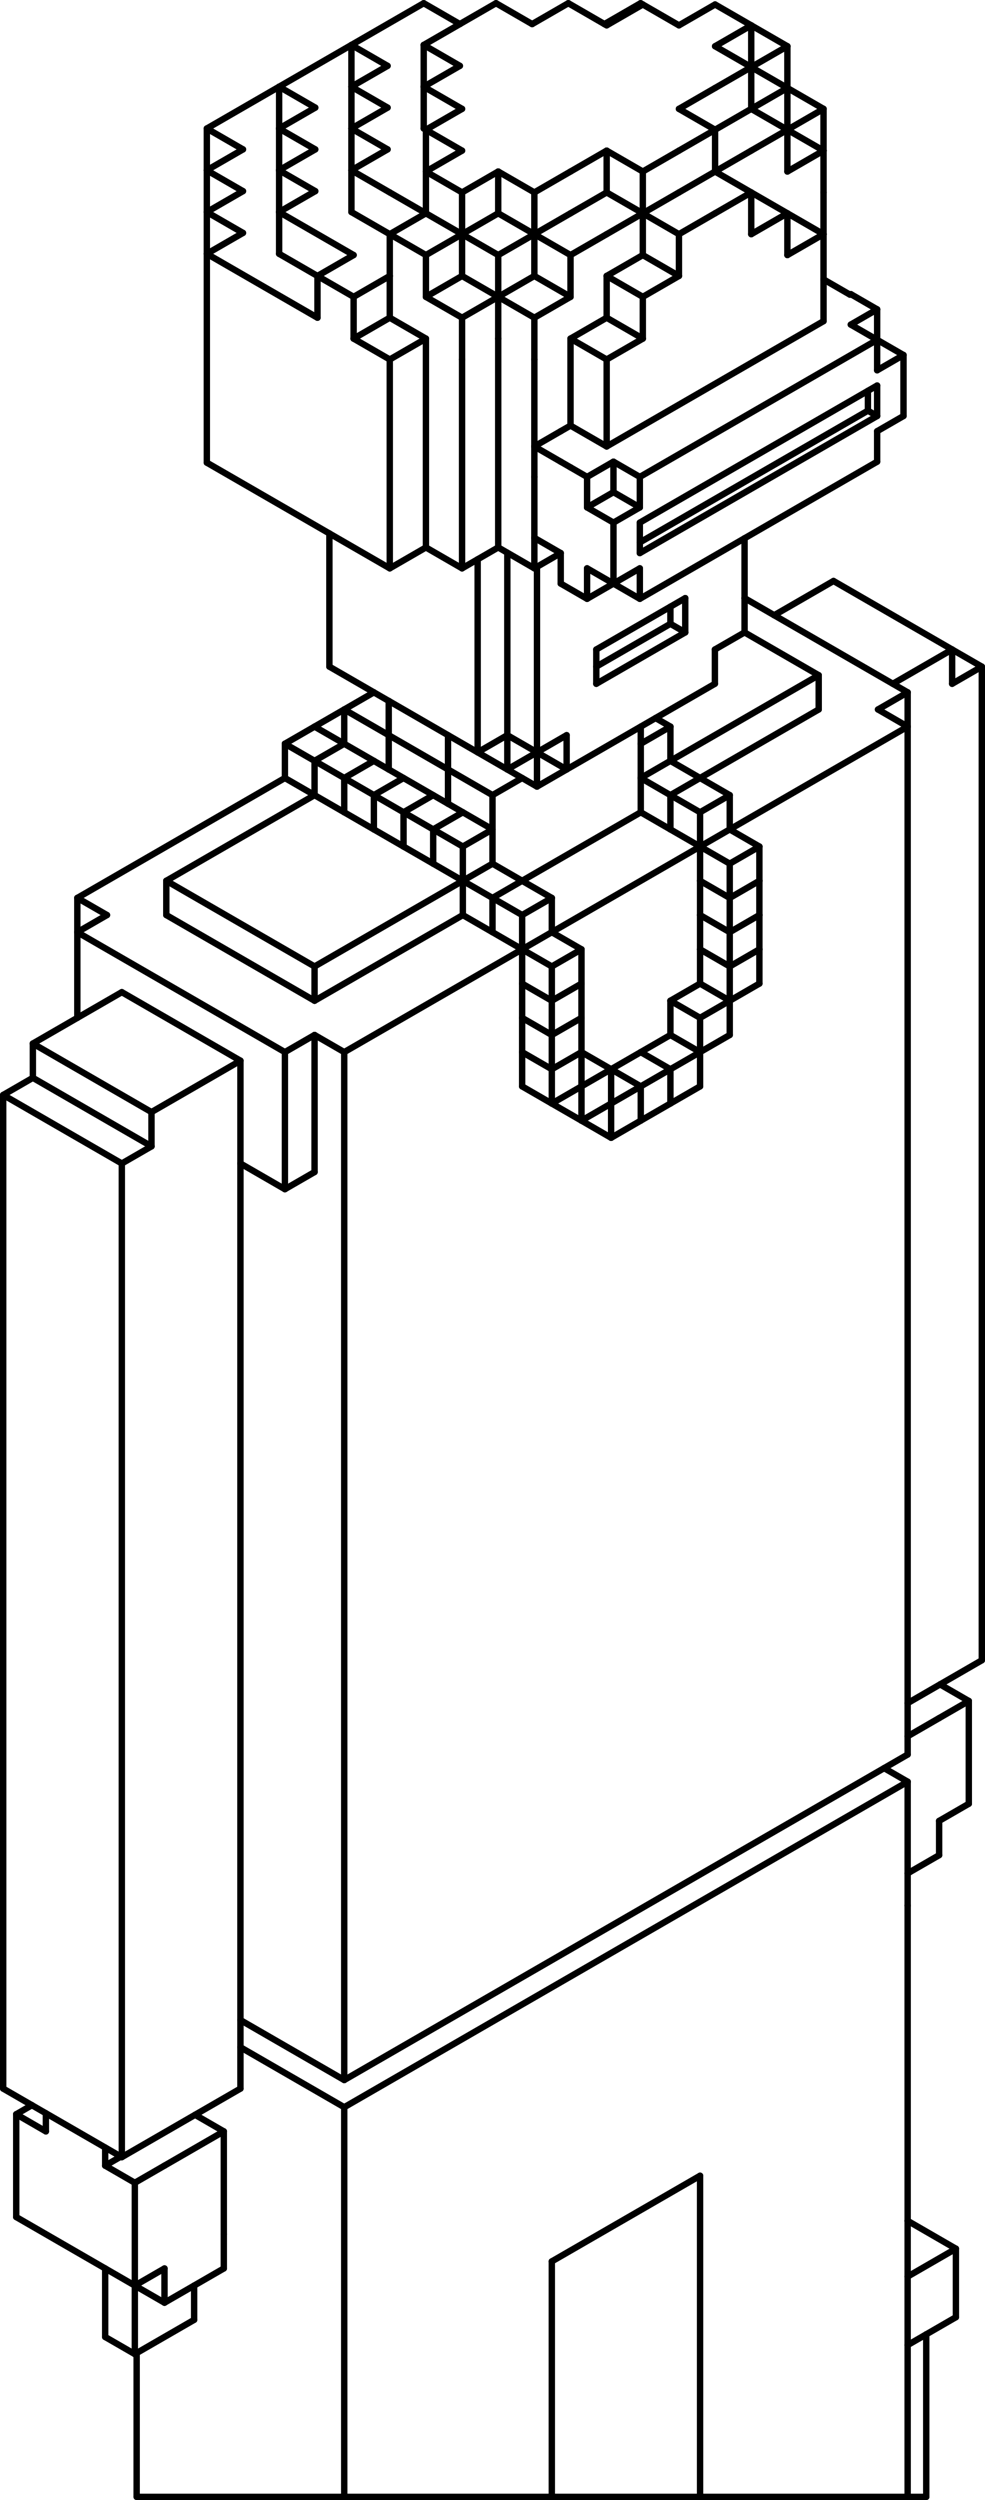 <svg xmlns="http://www.w3.org/2000/svg" viewBox="0 0 461.86 1171.49"><defs><style>.cls-1{fill:none;stroke:#000;stroke-linecap:round;stroke-linejoin:round;stroke-width:3px;}</style></defs><title>Asset 4ALI</title><g id="Layer_2" data-name="Layer 2"><g id="Make2D::Visible::Curves"><line class="cls-1" x1="328.26" y1="1169.99" x2="328.26" y2="1019.52"/><line class="cls-1" x1="425.59" y1="1040.65" x2="425.59" y2="1169.99"/><line class="cls-1" x1="161.41" y1="987.41" x2="161.41" y2="1169.99"/><line class="cls-1" x1="64.07" y1="1169.99" x2="64.07" y2="1102.6"/><line class="cls-1" x1="258.74" y1="1169.99" x2="258.74" y2="1059.66"/><line class="cls-1" x1="434.31" y1="1093.84" x2="434.31" y2="1169.99"/><line class="cls-1" x1="175.31" y1="388.65" x2="175.31" y2="372.59"/><line class="cls-1" x1="189.22" y1="364.56" x2="175.31" y2="372.59"/><line class="cls-1" x1="175.31" y1="388.65" x2="189.22" y2="396.68"/><line class="cls-1" x1="175.31" y1="372.59" x2="189.22" y2="380.62"/><line class="cls-1" x1="217.02" y1="412.73" x2="230.93" y2="404.7"/><line class="cls-1" x1="230.93" y1="404.7" x2="230.93" y2="388.65"/><line class="cls-1" x1="217.02" y1="396.68" x2="230.93" y2="388.65"/><line class="cls-1" x1="342.17" y1="452.87" x2="356.07" y2="444.84"/><line class="cls-1" x1="342.17" y1="436.81" x2="356.07" y2="428.78"/><line class="cls-1" x1="250.56" y1="252.04" x2="250.56" y2="266.31"/><polyline class="cls-1" points="250.56 266.31 262.92 259.17 262.93 259.17"/><line class="cls-1" x1="284.46" y1="209.2" x2="267.51" y2="199.42"/><line class="cls-1" x1="386.15" y1="150.49" x2="284.46" y2="209.2"/><polyline class="cls-1" points="148.86 148.88 139.87 143.69 96.98 118.93"/><line class="cls-1" x1="96.98" y1="118.93" x2="96.98" y2="216.79"/><line class="cls-1" x1="182.76" y1="168.45" x2="165.81" y2="158.67"/><line class="cls-1" x1="284.46" y1="168.45" x2="267.51" y2="158.67"/><line class="cls-1" x1="301.41" y1="158.67" x2="284.46" y2="168.45"/><line class="cls-1" x1="284.46" y1="168.45" x2="284.46" y2="209.2"/><line class="cls-1" x1="386.15" y1="130.92" x2="386.15" y2="150.49"/><line class="cls-1" x1="301.41" y1="139.1" x2="318.35" y2="129.31"/><line class="cls-1" x1="284.46" y1="129.31" x2="301.41" y2="139.1"/><line class="cls-1" x1="301.41" y1="158.67" x2="301.41" y2="139.1"/><line class="cls-1" x1="284.46" y1="148.88" x2="301.41" y2="158.67"/><line class="cls-1" x1="250.56" y1="148.88" x2="267.51" y2="139.1"/><line class="cls-1" x1="233.61" y1="139.1" x2="250.56" y2="148.88"/><line class="cls-1" x1="250.56" y1="168.45" x2="250.56" y2="148.88"/><line class="cls-1" x1="165.81" y1="119.52" x2="148.86" y2="129.31"/><line class="cls-1" x1="165.81" y1="139.1" x2="182.76" y2="129.31"/><line class="cls-1" x1="165.81" y1="158.67" x2="182.76" y2="148.88"/><line class="cls-1" x1="148.87" y1="129.32" x2="165.81" y2="139.1"/><line class="cls-1" x1="182.76" y1="148.88" x2="182.76" y2="129.31"/><line class="cls-1" x1="216.66" y1="148.88" x2="233.61" y2="139.1"/><line class="cls-1" x1="233.61" y1="158.67" x2="233.61" y2="139.1"/><line class="cls-1" x1="216.66" y1="168.45" x2="216.66" y2="148.88"/><line class="cls-1" x1="130.88" y1="99.36" x2="165.81" y2="119.52"/><line class="cls-1" x1="130.88" y1="118.93" x2="148.86" y2="129.31"/><line class="cls-1" x1="216.66" y1="51.02" x2="199.71" y2="60.81"/><line class="cls-1" x1="199.71" y1="80.38" x2="199.71" y2="60.81"/><line class="cls-1" x1="199.71" y1="60.81" x2="216.66" y2="70.59"/><line class="cls-1" x1="216.66" y1="70.59" x2="199.71" y2="80.38"/><line class="cls-1" x1="216.66" y1="90.17" x2="233.61" y2="80.38"/><line class="cls-1" x1="199.71" y1="99.95" x2="199.71" y2="80.38"/><line class="cls-1" x1="199.71" y1="80.38" x2="216.66" y2="90.17"/><line class="cls-1" x1="216.66" y1="109.74" x2="216.66" y2="90.17"/><line class="cls-1" x1="301.41" y1="2.1" x2="284.46" y2="11.88"/><line class="cls-1" x1="318.35" y1="70.59" x2="335.3" y2="60.81"/><line class="cls-1" x1="335.3" y1="80.38" x2="335.3" y2="60.81"/><line class="cls-1" x1="301.41" y1="80.38" x2="318.35" y2="70.59"/><line class="cls-1" x1="284.46" y1="70.59" x2="301.41" y2="80.38"/><line class="cls-1" x1="301.41" y1="99.95" x2="301.41" y2="80.38"/><line class="cls-1" x1="267.51" y1="80.38" x2="284.46" y2="70.59"/><line class="cls-1" x1="250.56" y1="90.17" x2="267.51" y2="80.38"/><line class="cls-1" x1="233.61" y1="80.38" x2="250.56" y2="90.17"/><line class="cls-1" x1="250.56" y1="109.74" x2="250.56" y2="90.17"/><line class="cls-1" x1="198.68" y1="60.22" x2="199.7" y2="60.8"/><line class="cls-1" x1="198.68" y1="40.64" x2="216.66" y2="51.02"/><line class="cls-1" x1="199.71" y1="99.95" x2="216.66" y2="109.74"/><line class="cls-1" x1="199.71" y1="99.95" x2="182.76" y2="109.74"/><line class="cls-1" x1="199.71" y1="119.52" x2="216.66" y2="109.74"/><line class="cls-1" x1="199.71" y1="139.1" x2="216.66" y2="129.31"/><line class="cls-1" x1="182.76" y1="129.31" x2="182.76" y2="109.74"/><line class="cls-1" x1="199.71" y1="139.1" x2="199.71" y2="119.52"/><line class="cls-1" x1="318.35" y1="90.17" x2="335.3" y2="80.38"/><line class="cls-1" x1="352.25" y1="90.17" x2="335.3" y2="80.38"/><line class="cls-1" x1="335.3" y1="99.95" x2="352.25" y2="90.17"/><line class="cls-1" x1="318.35" y1="109.74" x2="335.3" y2="99.95"/><line class="cls-1" x1="301.41" y1="99.95" x2="318.35" y2="109.74"/><line class="cls-1" x1="318.35" y1="129.31" x2="318.35" y2="109.74"/><line class="cls-1" x1="301.41" y1="119.52" x2="318.35" y2="129.31"/><line class="cls-1" x1="335.3" y1="80.38" x2="352.25" y2="70.59"/><line class="cls-1" x1="284.46" y1="90.17" x2="301.41" y2="99.95"/><line class="cls-1" x1="267.51" y1="99.95" x2="284.46" y2="90.17"/><line class="cls-1" x1="284.46" y1="109.74" x2="301.41" y2="99.95"/><line class="cls-1" x1="301.41" y1="119.52" x2="301.41" y2="99.95"/><line class="cls-1" x1="301.41" y1="119.52" x2="284.46" y2="129.31"/><line class="cls-1" x1="250.56" y1="109.74" x2="267.51" y2="99.95"/><line class="cls-1" x1="267.51" y1="119.52" x2="284.46" y2="109.74"/><line class="cls-1" x1="250.56" y1="109.74" x2="267.51" y2="119.52"/><line class="cls-1" x1="267.51" y1="139.1" x2="267.51" y2="119.52"/><line class="cls-1" x1="250.56" y1="129.31" x2="267.51" y2="139.1"/><line class="cls-1" x1="216.66" y1="109.74" x2="233.61" y2="99.95"/><line class="cls-1" x1="233.61" y1="99.95" x2="250.56" y2="109.74"/><line class="cls-1" x1="233.61" y1="119.52" x2="250.56" y2="109.74"/><line class="cls-1" x1="250.56" y1="129.31" x2="233.61" y2="139.1"/><line class="cls-1" x1="250.56" y1="129.31" x2="250.56" y2="109.74"/><line class="cls-1" x1="233.61" y1="139.1" x2="233.61" y2="119.52"/><line class="cls-1" x1="216.66" y1="129.31" x2="216.66" y2="109.74"/><line class="cls-1" x1="182.76" y1="90.17" x2="199.71" y2="99.95"/><line class="cls-1" x1="164.78" y1="79.79" x2="182.76" y2="90.17"/><line class="cls-1" x1="164.78" y1="99.36" x2="182.76" y2="109.74"/><line class="cls-1" x1="164.78" y1="99.36" x2="164.78" y2="79.79"/><line class="cls-1" x1="182.76" y1="266.31" x2="154.45" y2="249.97"/><line class="cls-1" x1="233.61" y1="256.52" x2="216.66" y2="266.31"/><line class="cls-1" x1="250.56" y1="266.31" x2="233.61" y2="256.52"/><polyline class="cls-1" points="300.45 364.55 300.45 348.51 300.45 340.47"/><line class="cls-1" x1="314.35" y1="356.53" x2="383.88" y2="316.4"/><line class="cls-1" x1="411.69" y1="332.45" x2="425.59" y2="340.48"/><line class="cls-1" x1="328.26" y1="364.56" x2="383.88" y2="332.45"/><line class="cls-1" x1="77.98" y1="428.78" x2="77.98" y2="412.73"/><line class="cls-1" x1="383.88" y1="332.45" x2="383.88" y2="316.4"/><line class="cls-1" x1="77.98" y1="412.73" x2="147.5" y2="452.87"/><line class="cls-1" x1="383.88" y1="316.4" x2="349.12" y2="296.33"/><line class="cls-1" x1="161.41" y1="974.67" x2="425.59" y2="822.15"/><line class="cls-1" x1="112.75" y1="946.58" x2="161.41" y2="974.67"/><line class="cls-1" x1="328.26" y1="396.67" x2="258.74" y2="436.81"/><line class="cls-1" x1="425.59" y1="340.48" x2="342.17" y2="388.65"/><line class="cls-1" x1="425.59" y1="340.48" x2="425.59" y2="822.15"/><line class="cls-1" x1="161.41" y1="493.01" x2="161.41" y2="974.67"/><line class="cls-1" x1="363.03" y1="288.3" x2="425.59" y2="324.42"/><line class="cls-1" x1="425.59" y1="324.42" x2="411.69" y2="332.45"/><line class="cls-1" x1="390.83" y1="272.24" x2="446.45" y2="304.35"/><line class="cls-1" x1="418.64" y1="320.41" x2="446.45" y2="304.35"/><line class="cls-1" x1="112.74" y1="545.19" x2="112.74" y2="978.69"/><line class="cls-1" x1="112.74" y1="497.02" x2="112.74" y2="545.19"/><line class="cls-1" x1="57.12" y1="464.91" x2="112.74" y2="497.02"/><line class="cls-1" x1="36.26" y1="476.95" x2="57.12" y2="464.91"/><line class="cls-1" x1="15.41" y1="488.99" x2="36.26" y2="476.95"/><line class="cls-1" x1="57.12" y1="545.19" x2="57.12" y2="1010.8"/><line class="cls-1" x1="15.41" y1="488.99" x2="71.03" y2="521.11"/><line class="cls-1" x1="71.03" y1="537.16" x2="57.12" y2="545.19"/><line class="cls-1" x1="71.03" y1="521.11" x2="71.03" y2="537.16"/><line class="cls-1" x1="57.12" y1="545.19" x2="1.5" y2="513.08"/><line class="cls-1" x1="15.41" y1="505.05" x2="71.03" y2="537.16"/><line class="cls-1" x1="112.74" y1="978.69" x2="57.12" y2="1010.8"/><line class="cls-1" x1="112.74" y1="497.02" x2="71.03" y2="521.11"/><line class="cls-1" x1="57.12" y1="1010.8" x2="14.96" y2="986.46"/><line class="cls-1" x1="133.59" y1="493.01" x2="133.59" y2="557.23"/><line class="cls-1" x1="133.59" y1="493.01" x2="36.26" y2="436.81"/><line class="cls-1" x1="161.41" y1="332.45" x2="230.93" y2="372.59"/><line class="cls-1" x1="230.93" y1="372.59" x2="244.84" y2="364.56"/><line class="cls-1" x1="237.88" y1="258.99" x2="237.88" y2="344.49"/><line class="cls-1" x1="279.6" y1="320.41" x2="321.31" y2="296.33"/><line class="cls-1" x1="279.6" y1="304.35" x2="279.6" y2="320.41"/><line class="cls-1" x1="321.31" y1="280.27" x2="279.6" y2="304.35"/><line class="cls-1" x1="251.79" y1="352.52" x2="265.69" y2="360.55"/><line class="cls-1" x1="335.21" y1="320.41" x2="335.21" y2="304.35"/><line class="cls-1" x1="265.69" y1="360.55" x2="335.21" y2="320.41"/><line class="cls-1" x1="265.69" y1="344.49" x2="265.69" y2="360.55"/><line class="cls-1" x1="251.79" y1="265.6" x2="251.79" y2="352.52"/><line class="cls-1" x1="175.31" y1="324.42" x2="154.45" y2="312.38"/><line class="cls-1" x1="223.97" y1="352.52" x2="182.27" y2="328.43"/><line class="cls-1" x1="251.79" y1="368.58" x2="237.88" y2="360.55"/><polyline class="cls-1" points="154.45 312.38 154.45 296.33 154.45 249.97"/><polyline class="cls-1" points="223.97 352.52 223.97 336.46 223.97 262.08"/><line class="cls-1" x1="251.79" y1="368.58" x2="251.79" y2="352.52"/><line class="cls-1" x1="182.27" y1="360.55" x2="210.07" y2="376.6"/><line class="cls-1" x1="182.27" y1="328.44" x2="182.27" y2="360.55"/><line class="cls-1" x1="210.07" y1="344.49" x2="210.07" y2="376.6"/><line class="cls-1" x1="279.6" y1="312.37" x2="314.35" y2="292.31"/><line class="cls-1" x1="425.59" y1="892.9" x2="425.59" y2="1040.65"/><line class="cls-1" x1="425.59" y1="834.88" x2="425.59" y2="892.9"/><line class="cls-1" x1="425.59" y1="834.88" x2="161.41" y2="987.41"/><line class="cls-1" x1="161.41" y1="987.41" x2="112.74" y2="959.31"/><line class="cls-1" x1="258.74" y1="1059.66" x2="328.26" y2="1019.52"/><line class="cls-1" x1="147.5" y1="372.59" x2="161.41" y2="380.62"/><line class="cls-1" x1="161.41" y1="364.56" x2="175.31" y2="372.59"/><line class="cls-1" x1="161.41" y1="380.62" x2="161.41" y2="364.56"/><line class="cls-1" x1="182.27" y1="360.55" x2="175.31" y2="356.53"/><line class="cls-1" x1="342.17" y1="468.93" x2="356.07" y2="460.9"/><line class="cls-1" x1="230.93" y1="436.81" x2="244.83" y2="444.84"/><line class="cls-1" x1="244.83" y1="444.84" x2="244.83" y2="428.78"/><line class="cls-1" x1="258.74" y1="436.81" x2="258.74" y2="420.76"/><line class="cls-1" x1="63.22" y1="1070.99" x2="63.22" y2="1103.09"/><line class="cls-1" x1="56.67" y1="1010.54" x2="49.32" y2="1014.79"/><line class="cls-1" x1="77.13" y1="1062.96" x2="63.22" y2="1070.99"/><line class="cls-1" x1="77.13" y1="1014.79" x2="63.22" y2="1022.82"/><line class="cls-1" x1="63.22" y1="1022.82" x2="63.22" y2="1070.99"/><line class="cls-1" x1="49.32" y1="1062.96" x2="7.61" y2="1038.87"/><line class="cls-1" x1="63.22" y1="1022.82" x2="49.32" y2="1014.79"/><line class="cls-1" x1="104.94" y1="998.74" x2="104.94" y2="1046.9"/><line class="cls-1" x1="91.03" y1="1087.04" x2="64.07" y2="1102.6"/><line class="cls-1" x1="104.94" y1="1062.96" x2="77.13" y2="1079.01"/><line class="cls-1" x1="77.13" y1="1079.01" x2="63.22" y2="1070.99"/><line class="cls-1" x1="426.45" y1="877.33" x2="440.35" y2="869.31"/><line class="cls-1" x1="262.92" y1="202.06" x2="250.56" y2="209.2"/><line class="cls-1" x1="267.51" y1="218.99" x2="262.92" y2="216.34"/><line class="cls-1" x1="411.29" y1="194.93" x2="300.01" y2="259.17"/><line class="cls-1" x1="411.29" y1="180.65" x2="300.01" y2="244.89"/><line class="cls-1" x1="411.29" y1="180.65" x2="411.29" y2="194.93"/><line class="cls-1" x1="300.01" y1="259.17" x2="300.01" y2="244.89"/><line class="cls-1" x1="411.29" y1="159.24" x2="300.01" y2="223.48"/><line class="cls-1" x1="349.13" y1="252.23" x2="300.01" y2="280.59"/><line class="cls-1" x1="287.65" y1="273.45" x2="300.01" y2="280.59"/><line class="cls-1" x1="275.28" y1="280.59" x2="287.65" y2="273.45"/><line class="cls-1" x1="275.28" y1="266.31" x2="275.28" y2="280.59"/><line class="cls-1" x1="300.01" y1="266.31" x2="287.65" y2="273.45"/><line class="cls-1" x1="300.01" y1="266.31" x2="300.01" y2="280.59"/><line class="cls-1" x1="262.92" y1="259.17" x2="262.92" y2="273.45"/><line class="cls-1" x1="262.92" y1="259.17" x2="250.56" y2="252.03"/><line class="cls-1" x1="250.56" y1="223.48" x2="250.56" y2="252.03"/><line class="cls-1" x1="287.65" y1="244.89" x2="287.65" y2="273.45"/><line class="cls-1" x1="275.28" y1="223.48" x2="267.51" y2="218.99"/><line class="cls-1" x1="287.65" y1="216.34" x2="300.01" y2="223.48"/><line class="cls-1" x1="275.28" y1="223.48" x2="287.65" y2="216.34"/><line class="cls-1" x1="300.01" y1="237.76" x2="287.65" y2="244.89"/><line class="cls-1" x1="300.01" y1="223.48" x2="300.01" y2="237.76"/><line class="cls-1" x1="287.65" y1="244.89" x2="275.28" y2="237.76"/><line class="cls-1" x1="275.28" y1="223.48" x2="275.28" y2="237.76"/><line class="cls-1" x1="287.65" y1="230.62" x2="300.01" y2="237.76"/><line class="cls-1" x1="275.28" y1="237.76" x2="287.65" y2="230.62"/><line class="cls-1" x1="287.65" y1="216.34" x2="287.65" y2="230.62"/><line class="cls-1" x1="262.92" y1="202.06" x2="267.51" y2="199.42"/><line class="cls-1" x1="250.56" y1="209.2" x2="262.92" y2="216.34"/><line class="cls-1" x1="406.96" y1="192.43" x2="406.96" y2="183.15"/><line class="cls-1" x1="300.02" y1="254.17" x2="406.96" y2="192.43"/><line class="cls-1" x1="342.17" y1="404.7" x2="356.07" y2="396.68"/><line class="cls-1" x1="342.17" y1="420.76" x2="356.07" y2="412.73"/><line class="cls-1" x1="356.07" y1="396.68" x2="342.17" y2="388.65"/><line class="cls-1" x1="328.26" y1="396.68" x2="328.26" y2="380.62"/><line class="cls-1" x1="314.35" y1="388.65" x2="328.26" y2="396.68"/><line class="cls-1" x1="342.17" y1="388.65" x2="342.17" y2="372.59"/><line class="cls-1" x1="217.02" y1="412.73" x2="217.02" y2="396.68"/><line class="cls-1" x1="230.93" y1="388.65" x2="217.02" y2="380.62"/><line class="cls-1" x1="203.12" y1="404.7" x2="203.12" y2="388.65"/><line class="cls-1" x1="217.02" y1="380.62" x2="203.12" y2="388.65"/><line class="cls-1" x1="203.12" y1="404.7" x2="217.02" y2="412.73"/><line class="cls-1" x1="203.12" y1="388.65" x2="217.02" y2="396.68"/><line class="cls-1" x1="258.74" y1="501.03" x2="272.65" y2="493.01"/><line class="cls-1" x1="272.65" y1="493.01" x2="272.65" y2="476.95"/><line class="cls-1" x1="258.74" y1="501.03" x2="258.74" y2="484.98"/><line class="cls-1" x1="244.83" y1="493.01" x2="244.83" y2="476.95"/><line class="cls-1" x1="244.83" y1="493.01" x2="258.74" y2="501.03"/><line class="cls-1" x1="342.17" y1="372.59" x2="328.26" y2="364.56"/><line class="cls-1" x1="314.35" y1="388.65" x2="314.35" y2="372.59"/><line class="cls-1" x1="328.26" y1="364.56" x2="314.35" y2="372.59"/><line class="cls-1" x1="314.35" y1="372.59" x2="328.26" y2="380.62"/><line class="cls-1" x1="328.26" y1="380.62" x2="342.17" y2="372.59"/><line class="cls-1" x1="356.07" y1="412.73" x2="356.07" y2="396.68"/><line class="cls-1" x1="328.26" y1="412.73" x2="328.26" y2="396.68"/><line class="cls-1" x1="342.17" y1="388.65" x2="328.26" y2="396.68"/><line class="cls-1" x1="328.26" y1="412.73" x2="342.17" y2="420.76"/><line class="cls-1" x1="342.17" y1="420.76" x2="342.17" y2="404.7"/><line class="cls-1" x1="328.26" y1="396.68" x2="342.17" y2="404.7"/><line class="cls-1" x1="286.55" y1="533.15" x2="300.45" y2="525.11"/><line class="cls-1" x1="300.45" y1="525.11" x2="300.45" y2="509.06"/><line class="cls-1" x1="286.55" y1="517.09" x2="300.45" y2="509.06"/><line class="cls-1" x1="286.55" y1="533.15" x2="286.55" y2="517.09"/><line class="cls-1" x1="300.45" y1="509.06" x2="286.55" y2="501.03"/><line class="cls-1" x1="272.65" y1="525.11" x2="286.55" y2="533.15"/><line class="cls-1" x1="258.74" y1="517.09" x2="272.65" y2="509.06"/><line class="cls-1" x1="272.65" y1="509.06" x2="272.65" y2="493.01"/><line class="cls-1" x1="258.74" y1="517.09" x2="258.74" y2="501.03"/><line class="cls-1" x1="244.83" y1="509.06" x2="244.83" y2="493.01"/><line class="cls-1" x1="244.83" y1="509.06" x2="258.74" y2="517.09"/><line class="cls-1" x1="314.35" y1="340.48" x2="307.4" y2="336.46"/><line class="cls-1" x1="314.35" y1="356.53" x2="314.35" y2="340.48"/><line class="cls-1" x1="300.45" y1="348.51" x2="314.35" y2="340.48"/><line class="cls-1" x1="328.26" y1="364.56" x2="314.35" y2="356.53"/><line class="cls-1" x1="300.45" y1="380.62" x2="300.45" y2="364.56"/><line class="cls-1" x1="300.45" y1="380.62" x2="314.35" y2="388.65"/><line class="cls-1" x1="328.26" y1="493.01" x2="314.35" y2="484.98"/><line class="cls-1" x1="328.26" y1="509.06" x2="328.26" y2="493.01"/><line class="cls-1" x1="314.35" y1="484.98" x2="300.45" y2="493.01"/><line class="cls-1" x1="314.35" y1="517.09" x2="328.26" y2="509.06"/><line class="cls-1" x1="314.35" y1="501.03" x2="328.26" y2="493.01"/><line class="cls-1" x1="300.45" y1="525.11" x2="314.35" y2="517.09"/><line class="cls-1" x1="314.35" y1="517.09" x2="314.35" y2="501.03"/><line class="cls-1" x1="300.45" y1="509.06" x2="314.35" y2="501.03"/><line class="cls-1" x1="314.35" y1="501.03" x2="300.45" y2="493.01"/><line class="cls-1" x1="300.45" y1="493.01" x2="286.55" y2="501.03"/><line class="cls-1" x1="250.56" y1="223.48" x2="250.56" y2="209.2"/><line class="cls-1" x1="287.65" y1="273.45" x2="275.28" y2="266.31"/><line class="cls-1" x1="275.28" y1="280.59" x2="262.92" y2="273.45"/><line class="cls-1" x1="423.65" y1="194.93" x2="411.29" y2="202.06"/><line class="cls-1" x1="411.29" y1="202.06" x2="411.29" y2="216.34"/><line class="cls-1" x1="411.29" y1="144.96" x2="411.29" y2="159.24"/><line class="cls-1" x1="411.29" y1="159.24" x2="423.65" y2="166.37"/><line class="cls-1" x1="411.29" y1="159.24" x2="398.93" y2="152.1"/><line class="cls-1" x1="398.93" y1="152.1" x2="411.29" y2="144.96"/><line class="cls-1" x1="411.29" y1="159.24" x2="411.29" y2="173.51"/><line class="cls-1" x1="423.65" y1="166.37" x2="411.29" y2="173.51"/><line class="cls-1" x1="423.65" y1="166.37" x2="423.65" y2="194.93"/><line class="cls-1" x1="398.93" y1="137.82" x2="398.52" y2="138.06"/><line class="cls-1" x1="398.93" y1="137.82" x2="411.29" y2="144.96"/><line class="cls-1" x1="398.52" y1="138.06" x2="386.15" y2="130.92"/><line class="cls-1" x1="440.35" y1="853.25" x2="440.35" y2="869.31"/><line class="cls-1" x1="454.26" y1="797.05" x2="440.8" y2="789.28"/><line class="cls-1" x1="454.26" y1="797.05" x2="454.26" y2="845.22"/><line class="cls-1" x1="440.35" y1="805.08" x2="454.26" y2="797.05"/><line class="cls-1" x1="440.35" y1="853.25" x2="454.26" y2="845.22"/><line class="cls-1" x1="406.96" y1="192.43" x2="411.29" y2="194.93"/><line class="cls-1" x1="77.13" y1="1062.96" x2="77.13" y2="1079.01"/><line class="cls-1" x1="104.94" y1="1046.9" x2="104.94" y2="1062.96"/><line class="cls-1" x1="63.22" y1="1103.09" x2="49.32" y2="1095.07"/><line class="cls-1" x1="104.94" y1="998.74" x2="77.13" y2="1014.79"/><line class="cls-1" x1="7.61" y1="990.71" x2="7.61" y2="1038.87"/><line class="cls-1" x1="63.22" y1="1070.99" x2="49.32" y2="1062.96"/><line class="cls-1" x1="7.61" y1="990.71" x2="14.96" y2="986.46"/><line class="cls-1" x1="21.51" y1="998.74" x2="7.61" y2="990.71"/><line class="cls-1" x1="49.32" y1="1062.96" x2="49.32" y2="1095.07"/><line class="cls-1" x1="91.03" y1="1070.99" x2="91.03" y2="1087.04"/><line class="cls-1" x1="244.83" y1="428.78" x2="258.74" y2="420.76"/><line class="cls-1" x1="258.74" y1="420.76" x2="244.83" y2="412.73"/><line class="cls-1" x1="230.93" y1="436.81" x2="230.93" y2="420.76"/><line class="cls-1" x1="244.83" y1="412.73" x2="230.93" y2="420.76"/><line class="cls-1" x1="230.93" y1="420.76" x2="244.83" y2="428.78"/><line class="cls-1" x1="356.07" y1="460.9" x2="356.07" y2="444.84"/><line class="cls-1" x1="328.26" y1="460.9" x2="328.26" y2="444.84"/><line class="cls-1" x1="328.26" y1="460.9" x2="342.17" y2="468.93"/><line class="cls-1" x1="342.17" y1="468.93" x2="342.17" y2="452.87"/><line class="cls-1" x1="175.31" y1="356.53" x2="161.41" y2="364.56"/><line class="cls-1" x1="161.41" y1="380.62" x2="175.31" y2="388.65"/><line class="cls-1" x1="175.31" y1="356.53" x2="161.41" y2="348.51"/><line class="cls-1" x1="147.5" y1="372.59" x2="147.5" y2="356.53"/><line class="cls-1" x1="161.41" y1="348.51" x2="147.5" y2="356.53"/><line class="cls-1" x1="147.5" y1="356.53" x2="161.41" y2="364.56"/><line class="cls-1" x1="258.74" y1="468.93" x2="272.65" y2="460.9"/><line class="cls-1" x1="272.65" y1="460.9" x2="272.65" y2="444.84"/><line class="cls-1" x1="258.74" y1="452.87" x2="272.65" y2="444.84"/><line class="cls-1" x1="258.74" y1="468.93" x2="258.74" y2="452.87"/><line class="cls-1" x1="272.65" y1="444.84" x2="258.74" y2="436.81"/><line class="cls-1" x1="244.83" y1="460.9" x2="244.83" y2="444.84"/><line class="cls-1" x1="258.74" y1="436.81" x2="244.83" y2="444.84"/><line class="cls-1" x1="244.83" y1="460.9" x2="258.74" y2="468.93"/><line class="cls-1" x1="244.83" y1="444.84" x2="258.74" y2="452.87"/><line class="cls-1" x1="258.74" y1="484.98" x2="272.65" y2="476.95"/><line class="cls-1" x1="272.65" y1="476.95" x2="272.65" y2="460.9"/><line class="cls-1" x1="258.74" y1="484.98" x2="258.74" y2="468.93"/><line class="cls-1" x1="244.83" y1="476.95" x2="244.83" y2="460.9"/><line class="cls-1" x1="244.83" y1="476.95" x2="258.74" y2="484.98"/><line class="cls-1" x1="314.35" y1="356.53" x2="300.45" y2="364.56"/><line class="cls-1" x1="448.21" y1="1053.71" x2="448.21" y2="1085.81"/><line class="cls-1" x1="448.21" y1="1053.71" x2="425.6" y2="1066.76"/><line class="cls-1" x1="448.21" y1="1085.81" x2="434.31" y2="1093.84"/><line class="cls-1" x1="425.6" y1="1040.65" x2="448.21" y2="1053.71"/><line class="cls-1" x1="342.17" y1="484.98" x2="342.17" y2="468.93"/><line class="cls-1" x1="314.35" y1="484.98" x2="314.35" y2="468.93"/><line class="cls-1" x1="328.26" y1="460.9" x2="314.35" y2="468.93"/><line class="cls-1" x1="328.26" y1="493.01" x2="328.26" y2="476.95"/><line class="cls-1" x1="314.35" y1="468.93" x2="328.26" y2="476.95"/><line class="cls-1" x1="328.26" y1="493.01" x2="342.17" y2="484.98"/><line class="cls-1" x1="328.26" y1="476.95" x2="342.17" y2="468.93"/><line class="cls-1" x1="217.02" y1="380.62" x2="210.07" y2="376.6"/><line class="cls-1" x1="189.22" y1="396.68" x2="189.22" y2="380.62"/><line class="cls-1" x1="203.12" y1="372.59" x2="189.22" y2="380.62"/><line class="cls-1" x1="189.22" y1="396.68" x2="203.12" y2="404.7"/><line class="cls-1" x1="189.22" y1="380.62" x2="203.12" y2="388.65"/><line class="cls-1" x1="314.35" y1="292.31" x2="314.35" y2="284.28"/><line class="cls-1" x1="64.07" y1="1102.6" x2="63.22" y2="1103.09"/><line class="cls-1" x1="434.31" y1="1093.84" x2="425.6" y2="1098.87"/><line class="cls-1" x1="425.6" y1="877.82" x2="426.45" y2="877.33"/><line class="cls-1" x1="411.29" y1="216.34" x2="349.13" y2="252.23"/><line class="cls-1" x1="251.79" y1="352.52" x2="237.88" y2="360.55"/><line class="cls-1" x1="237.88" y1="344.49" x2="223.97" y2="352.52"/><line class="cls-1" x1="251.79" y1="352.52" x2="265.69" y2="344.49"/><line class="cls-1" x1="335.21" y1="304.35" x2="349.12" y2="296.33"/><line class="cls-1" x1="237.88" y1="344.49" x2="251.79" y2="352.52"/><line class="cls-1" x1="321.31" y1="296.33" x2="321.31" y2="280.27"/><line class="cls-1" x1="237.88" y1="360.53" x2="237.88" y2="344.49"/><line class="cls-1" x1="265.69" y1="360.55" x2="251.79" y2="368.58"/><line class="cls-1" x1="147.49" y1="372.59" x2="77.98" y2="412.73"/><line class="cls-1" x1="244.84" y1="444.84" x2="161.41" y2="493.01"/><line class="cls-1" x1="272.65" y1="525.11" x2="286.55" y2="517.09"/><line class="cls-1" x1="286.55" y1="517.09" x2="286.55" y2="501.03"/><line class="cls-1" x1="272.65" y1="509.06" x2="286.55" y2="501.03"/><line class="cls-1" x1="272.65" y1="525.11" x2="272.65" y2="509.06"/><line class="cls-1" x1="286.55" y1="501.03" x2="272.65" y2="493.01"/><line class="cls-1" x1="258.74" y1="517.09" x2="272.65" y2="525.11"/><line class="cls-1" x1="314.35" y1="292.31" x2="321.31" y2="296.33"/><line class="cls-1" x1="440.81" y1="789.28" x2="460.36" y2="777.99"/><line class="cls-1" x1="230.93" y1="388.65" x2="230.93" y2="372.59"/><line class="cls-1" x1="14.96" y1="986.46" x2="1.5" y2="978.69"/><line class="cls-1" x1="414.56" y1="828.51" x2="425.59" y2="834.88"/><line class="cls-1" x1="91.48" y1="990.96" x2="104.94" y2="998.74"/><line class="cls-1" x1="49.32" y1="1006.3" x2="49.32" y2="1014.79"/><line class="cls-1" x1="21.51" y1="990.24" x2="21.51" y2="998.74"/><line class="cls-1" x1="425.6" y1="813.6" x2="440.35" y2="805.08"/><line class="cls-1" x1="300.46" y1="364.56" x2="314.35" y2="372.59"/><line class="cls-1" x1="300.45" y1="364.56" x2="300.45" y2="364.56"/><line class="cls-1" x1="250.56" y1="168.45" x2="250.56" y2="209.2"/><line class="cls-1" x1="386.15" y1="109.74" x2="386.15" y2="130.92"/><line class="cls-1" x1="244.83" y1="412.73" x2="300.45" y2="380.62"/><line class="cls-1" x1="244.83" y1="412.73" x2="230.93" y2="404.7"/><line class="cls-1" x1="217.02" y1="428.78" x2="217.02" y2="412.73"/><line class="cls-1" x1="217.02" y1="428.78" x2="230.93" y2="436.81"/><line class="cls-1" x1="217.02" y1="412.73" x2="230.93" y2="420.76"/><polyline class="cls-1" points="154.45 249.97 139.87 241.55 96.98 216.79"/><line class="cls-1" x1="349.12" y1="280.27" x2="363.03" y2="288.3"/><line class="cls-1" x1="175.32" y1="324.42" x2="161.41" y2="332.45"/><line class="cls-1" x1="349.12" y1="280.28" x2="349.12" y2="252.23"/><line class="cls-1" x1="182.25" y1="328.43" x2="175.31" y2="324.42"/><line class="cls-1" x1="148.86" y1="148.88" x2="148.86" y2="129.31"/><line class="cls-1" x1="147.5" y1="468.93" x2="217.02" y2="428.79"/><line class="cls-1" x1="318.35" y1="11.88" x2="301.41" y2="2.1"/><line class="cls-1" x1="133.59" y1="348.51" x2="147.5" y2="356.53"/><line class="cls-1" x1="133.59" y1="364.56" x2="147.5" y2="372.59"/><line class="cls-1" x1="147.5" y1="340.48" x2="133.59" y2="348.51"/><line class="cls-1" x1="133.59" y1="364.56" x2="133.59" y2="348.51"/><line class="cls-1" x1="161.41" y1="348.51" x2="147.5" y2="340.48"/><line class="cls-1" x1="161.41" y1="332.45" x2="147.5" y2="340.48"/><line class="cls-1" x1="342.17" y1="452.87" x2="342.17" y2="436.81"/><line class="cls-1" x1="328.26" y1="444.84" x2="342.17" y2="452.87"/><line class="cls-1" x1="328.26" y1="444.84" x2="328.26" y2="428.78"/><line class="cls-1" x1="356.07" y1="444.84" x2="356.07" y2="428.78"/><line class="cls-1" x1="342.17" y1="436.81" x2="342.17" y2="420.76"/><line class="cls-1" x1="328.26" y1="428.78" x2="342.17" y2="436.81"/><line class="cls-1" x1="328.26" y1="428.78" x2="328.26" y2="412.73"/><line class="cls-1" x1="356.07" y1="428.78" x2="356.07" y2="412.73"/><line class="cls-1" x1="237.88" y1="360.55" x2="223.97" y2="352.52"/><line class="cls-1" x1="182.27" y1="328.43" x2="182.25" y2="328.43"/><line class="cls-1" x1="349.12" y1="296.33" x2="349.12" y2="280.28"/><line class="cls-1" x1="215.63" y1="11.28" x2="198.68" y2="21.07"/><line class="cls-1" x1="164.78" y1="21.07" x2="181.73" y2="30.86"/><line class="cls-1" x1="198.68" y1="1.5" x2="164.78" y2="21.07"/><line class="cls-1" x1="301.39" y1="2.09" x2="300.38" y2="1.5"/><line class="cls-1" x1="164.77" y1="21.08" x2="130.88" y2="40.64"/><line class="cls-1" x1="233.61" y1="99.95" x2="233.61" y2="80.38"/><line class="cls-1" x1="198.68" y1="60.22" x2="198.68" y2="40.64"/><line class="cls-1" x1="283.42" y1="11.29" x2="266.48" y2="1.5"/><line class="cls-1" x1="386.15" y1="90.17" x2="386.15" y2="109.74"/><line class="cls-1" x1="369.2" y1="99.95" x2="386.15" y2="109.74"/><line class="cls-1" x1="96.98" y1="60.22" x2="130.88" y2="40.64"/><line class="cls-1" x1="96.98" y1="60.22" x2="96.98" y2="79.79"/><line class="cls-1" x1="113.93" y1="70" x2="96.98" y2="60.22"/><line class="cls-1" x1="96.98" y1="79.79" x2="113.93" y2="70"/><line class="cls-1" x1="96.98" y1="79.79" x2="96.98" y2="99.36"/><line class="cls-1" x1="113.93" y1="89.57" x2="96.98" y2="79.79"/><line class="cls-1" x1="96.98" y1="99.36" x2="113.93" y2="89.57"/><line class="cls-1" x1="96.98" y1="99.36" x2="96.98" y2="118.93"/><line class="cls-1" x1="113.93" y1="109.14" x2="96.98" y2="99.36"/><line class="cls-1" x1="96.98" y1="118.93" x2="113.93" y2="109.14"/><line class="cls-1" x1="182.76" y1="168.45" x2="182.76" y2="266.31"/><line class="cls-1" x1="199.71" y1="158.67" x2="182.76" y2="168.45"/><line class="cls-1" x1="199.71" y1="158.67" x2="199.71" y2="256.52"/><line class="cls-1" x1="216.66" y1="168.45" x2="216.66" y2="266.31"/><line class="cls-1" x1="233.61" y1="158.67" x2="233.61" y2="256.52"/><line class="cls-1" x1="267.51" y1="158.67" x2="267.51" y2="199.42"/><line class="cls-1" x1="386.15" y1="109.74" x2="369.2" y2="119.52"/><line class="cls-1" x1="369.2" y1="99.95" x2="352.25" y2="90.17"/><line class="cls-1" x1="352.25" y1="109.74" x2="369.2" y2="99.95"/><line class="cls-1" x1="369.2" y1="119.52" x2="369.2" y2="99.95"/><line class="cls-1" x1="386.15" y1="70.59" x2="369.2" y2="60.81"/><line class="cls-1" x1="369.2" y1="80.38" x2="386.15" y2="70.59"/><line class="cls-1" x1="386.15" y1="90.17" x2="386.15" y2="70.59"/><line class="cls-1" x1="386.15" y1="51.02" x2="369.2" y2="41.23"/><line class="cls-1" x1="369.2" y1="60.81" x2="386.15" y2="51.02"/><line class="cls-1" x1="386.15" y1="70.59" x2="386.15" y2="51.02"/><line class="cls-1" x1="267.51" y1="158.67" x2="284.46" y2="148.88"/><line class="cls-1" x1="284.46" y1="148.88" x2="284.46" y2="129.31"/><line class="cls-1" x1="165.81" y1="158.67" x2="165.81" y2="139.1"/><line class="cls-1" x1="182.76" y1="148.88" x2="199.71" y2="158.67"/><line class="cls-1" x1="199.71" y1="139.1" x2="216.66" y2="148.88"/><line class="cls-1" x1="130.88" y1="118.93" x2="130.88" y2="99.36"/><line class="cls-1" x1="147.83" y1="89.57" x2="130.88" y2="99.36"/><line class="cls-1" x1="130.88" y1="79.79" x2="147.83" y2="89.57"/><line class="cls-1" x1="130.88" y1="99.36" x2="130.88" y2="79.79"/><line class="cls-1" x1="147.83" y1="70" x2="130.88" y2="79.79"/><line class="cls-1" x1="130.88" y1="60.22" x2="147.83" y2="70"/><line class="cls-1" x1="130.88" y1="79.79" x2="130.88" y2="60.22"/><line class="cls-1" x1="147.83" y1="50.43" x2="130.88" y2="60.22"/><line class="cls-1" x1="130.88" y1="40.64" x2="147.83" y2="50.43"/><line class="cls-1" x1="130.88" y1="60.22" x2="130.88" y2="40.64"/><line class="cls-1" x1="352.25" y1="11.88" x2="335.3" y2="2.1"/><line class="cls-1" x1="335.3" y1="21.67" x2="352.25" y2="11.88"/><line class="cls-1" x1="352.25" y1="31.45" x2="352.25" y2="11.88"/><line class="cls-1" x1="335.3" y1="2.1" x2="318.35" y2="11.88"/><line class="cls-1" x1="335.3" y1="60.81" x2="318.35" y2="51.02"/><line class="cls-1" x1="318.35" y1="51.02" x2="335.3" y2="41.23"/><line class="cls-1" x1="284.46" y1="90.17" x2="284.46" y2="70.59"/><line class="cls-1" x1="352.25" y1="31.45" x2="335.3" y2="21.67"/><line class="cls-1" x1="335.3" y1="41.23" x2="352.25" y2="31.45"/><line class="cls-1" x1="352.25" y1="51.02" x2="352.25" y2="31.45"/><line class="cls-1" x1="198.68" y1="40.64" x2="198.68" y2="21.07"/><line class="cls-1" x1="215.63" y1="30.86" x2="198.68" y2="40.64"/><line class="cls-1" x1="198.68" y1="21.07" x2="215.63" y2="30.86"/><line class="cls-1" x1="232.58" y1="1.5" x2="215.63" y2="11.28"/><line class="cls-1" x1="249.52" y1="11.29" x2="232.58" y2="1.5"/><line class="cls-1" x1="266.48" y1="1.5" x2="249.52" y2="11.29"/><line class="cls-1" x1="284.46" y1="11.88" x2="283.42" y2="11.29"/><line class="cls-1" x1="182.76" y1="109.74" x2="199.71" y2="119.52"/><line class="cls-1" x1="369.2" y1="21.67" x2="352.25" y2="11.88"/><line class="cls-1" x1="352.25" y1="31.45" x2="369.2" y2="21.67"/><line class="cls-1" x1="369.2" y1="41.23" x2="369.2" y2="21.67"/><line class="cls-1" x1="352.25" y1="109.74" x2="352.25" y2="90.17"/><line class="cls-1" x1="301.41" y1="99.95" x2="318.35" y2="90.17"/><line class="cls-1" x1="335.3" y1="60.81" x2="352.25" y2="51.02"/><line class="cls-1" x1="369.2" y1="60.81" x2="352.25" y2="51.02"/><line class="cls-1" x1="352.25" y1="70.59" x2="369.2" y2="60.81"/><line class="cls-1" x1="369.2" y1="80.38" x2="369.2" y2="60.81"/><line class="cls-1" x1="369.2" y1="41.23" x2="352.25" y2="31.45"/><line class="cls-1" x1="352.25" y1="51.02" x2="369.2" y2="41.23"/><line class="cls-1" x1="369.2" y1="60.81" x2="369.2" y2="41.23"/><line class="cls-1" x1="216.66" y1="109.74" x2="233.61" y2="119.52"/><line class="cls-1" x1="216.66" y1="129.31" x2="233.61" y2="139.1"/><line class="cls-1" x1="181.73" y1="70" x2="164.78" y2="79.79"/><line class="cls-1" x1="164.78" y1="60.22" x2="181.73" y2="70"/><line class="cls-1" x1="164.78" y1="79.79" x2="164.78" y2="60.22"/><line class="cls-1" x1="181.73" y1="50.43" x2="164.78" y2="60.22"/><line class="cls-1" x1="164.78" y1="40.64" x2="181.73" y2="50.43"/><line class="cls-1" x1="164.78" y1="60.22" x2="164.78" y2="40.64"/><line class="cls-1" x1="181.73" y1="30.86" x2="164.78" y2="40.64"/><line class="cls-1" x1="164.78" y1="40.64" x2="164.78" y2="21.07"/><line class="cls-1" x1="215.63" y1="11.29" x2="198.68" y2="1.5"/><line class="cls-1" x1="300.38" y1="1.5" x2="283.42" y2="11.29"/><line class="cls-1" x1="199.71" y1="256.52" x2="182.76" y2="266.31"/><line class="cls-1" x1="216.66" y1="266.31" x2="199.71" y2="256.52"/><line class="cls-1" x1="36.26" y1="436.81" x2="36.26" y2="476.94"/><line class="cls-1" x1="133.59" y1="557.23" x2="112.74" y2="545.19"/><line class="cls-1" x1="36.26" y1="436.81" x2="50.17" y2="428.78"/><line class="cls-1" x1="147.5" y1="484.98" x2="147.5" y2="549.2"/><line class="cls-1" x1="147.5" y1="484.98" x2="133.59" y2="493.01"/><line class="cls-1" x1="147.5" y1="549.2" x2="133.59" y2="557.23"/><line class="cls-1" x1="15.41" y1="488.99" x2="15.41" y2="505.05"/><line class="cls-1" x1="1.5" y1="513.08" x2="15.41" y2="505.05"/><line class="cls-1" x1="1.5" y1="513.08" x2="1.5" y2="978.69"/><line class="cls-1" x1="460.36" y1="312.38" x2="446.45" y2="304.35"/><line class="cls-1" x1="446.45" y1="304.35" x2="446.45" y2="320.41"/><line class="cls-1" x1="446.45" y1="320.41" x2="460.36" y2="312.38"/><line class="cls-1" x1="460.36" y1="312.38" x2="460.36" y2="777.99"/><line class="cls-1" x1="390.83" y1="272.24" x2="363.03" y2="288.29"/><line class="cls-1" x1="425.59" y1="324.42" x2="425.59" y2="340.48"/><line class="cls-1" x1="161.41" y1="493.01" x2="147.5" y2="484.98"/><line class="cls-1" x1="36.26" y1="420.76" x2="36.26" y2="436.81"/><line class="cls-1" x1="36.26" y1="420.76" x2="133.59" y2="364.56"/><line class="cls-1" x1="147.5" y1="452.87" x2="217.02" y2="412.73"/><line class="cls-1" x1="147.5" y1="468.93" x2="147.5" y2="452.87"/><line class="cls-1" x1="77.98" y1="428.78" x2="147.5" y2="468.93"/><line class="cls-1" x1="50.17" y1="428.78" x2="36.26" y2="420.76"/><line class="cls-1" x1="425.6" y1="798.06" x2="440.81" y2="789.28"/><line class="cls-1" x1="161.41" y1="348.51" x2="161.41" y2="332.45"/><line class="cls-1" x1="64.1" y1="1169.99" x2="434.31" y2="1169.99"/></g></g></svg>